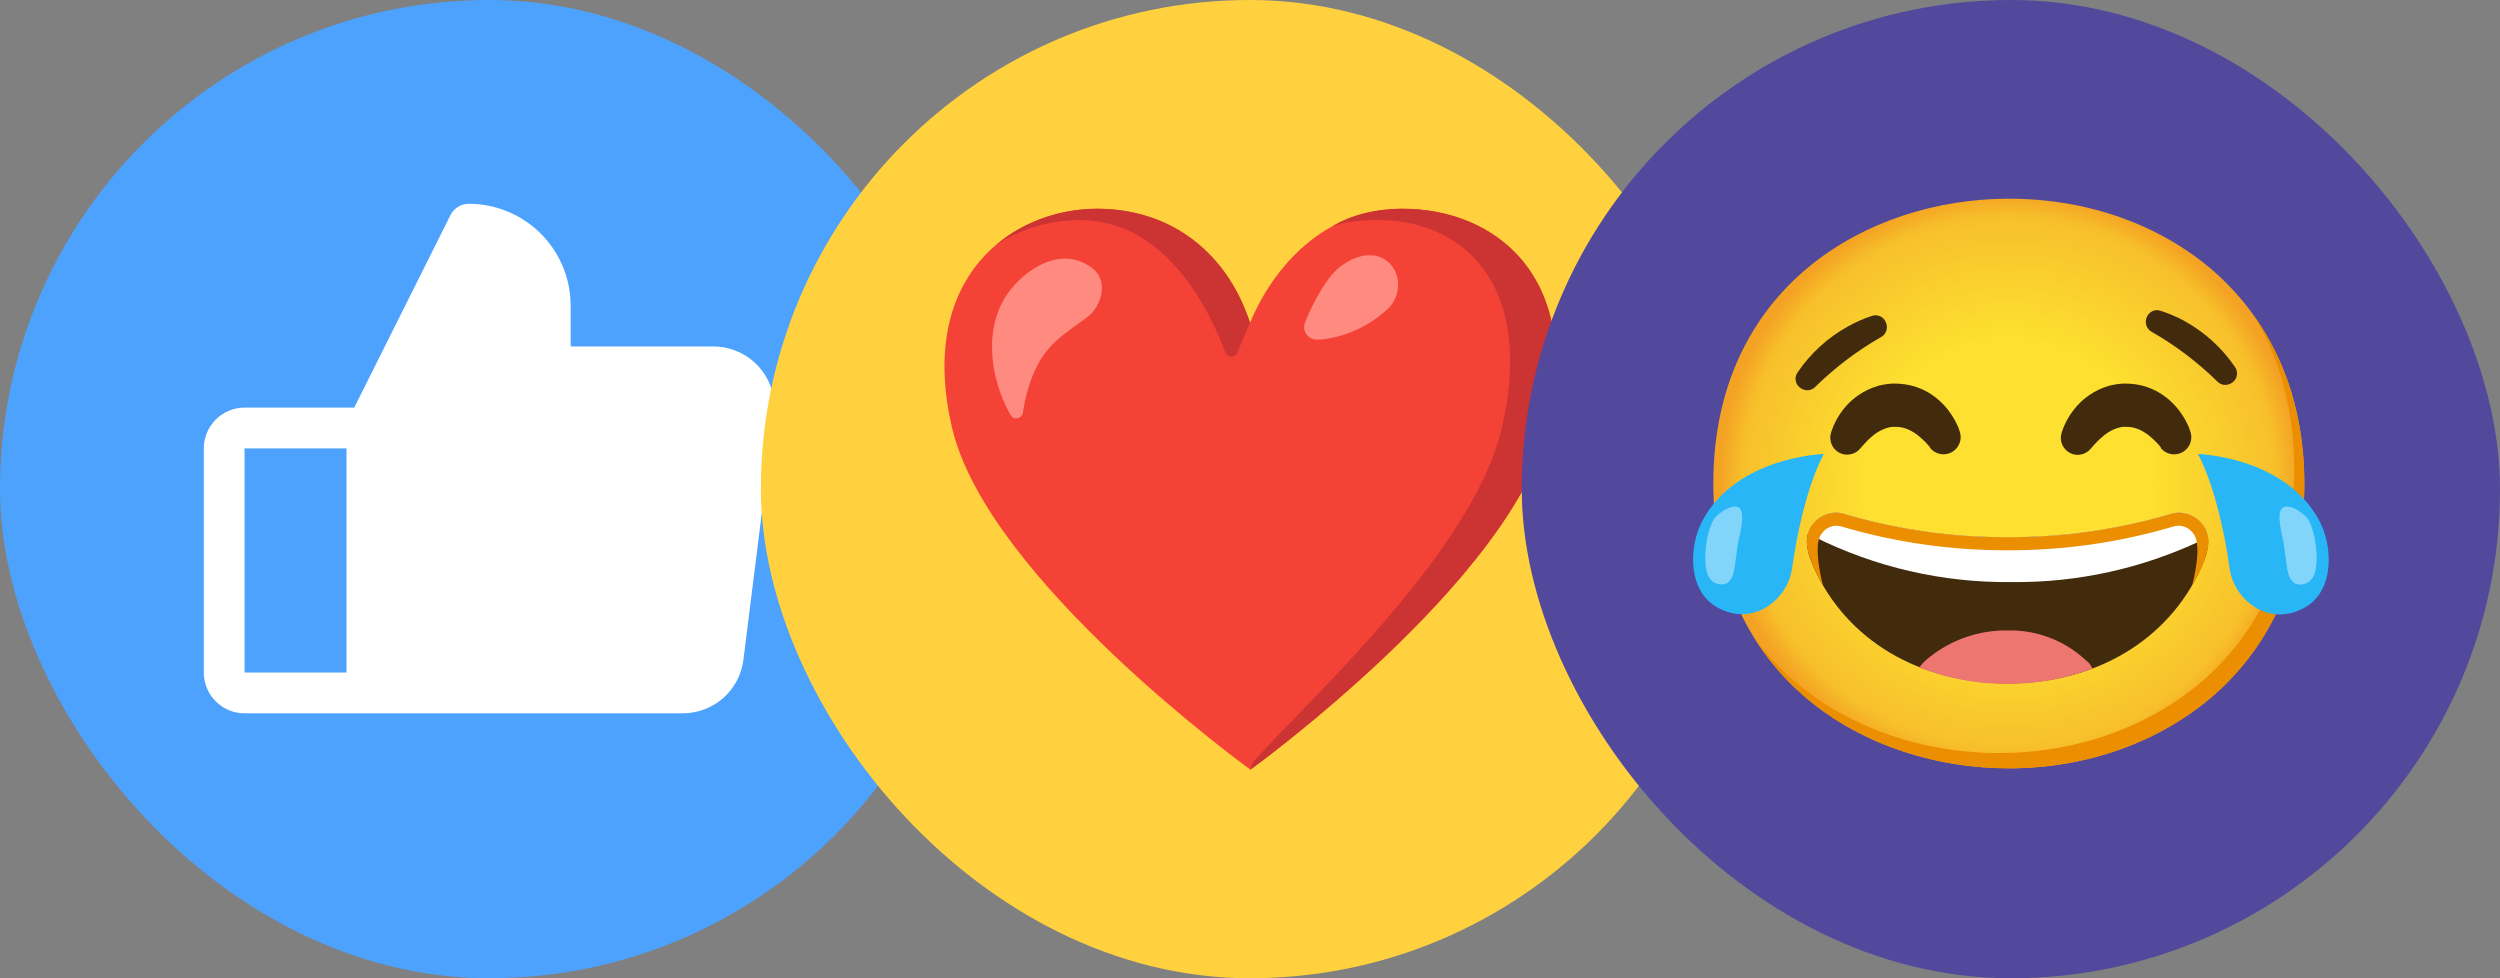 <svg width="46" height="18" viewBox="0 0 46 18" fill="none" xmlns="http://www.w3.org/2000/svg">
<rect x="0" y="0" width="46" height="18" fill="#808080" stroke="none"/>
<rect width="18" height="18" rx="9" fill="#4DA2FE"/>
<path d="M13.969 6.756C13.863 6.636 13.733 6.54 13.588 6.475C13.442 6.409 13.285 6.375 13.125 6.375H10.5V5.625C10.5 5.128 10.303 4.651 9.951 4.299C9.599 3.948 9.122 3.75 8.625 3.75C8.555 3.75 8.487 3.769 8.428 3.806C8.368 3.842 8.321 3.895 8.289 3.957L6.518 7.5H4.5C4.301 7.5 4.11 7.579 3.97 7.72C3.829 7.86 3.75 8.051 3.75 8.25V12.375C3.75 12.574 3.829 12.765 3.97 12.905C4.11 13.046 4.301 13.125 4.5 13.125H12.562C12.837 13.125 13.101 13.025 13.307 12.844C13.512 12.663 13.645 12.413 13.679 12.141L14.242 7.641C14.261 7.482 14.248 7.321 14.2 7.169C14.153 7.016 14.074 6.875 13.969 6.756ZM4.5 8.25H6.375V12.375H4.5V8.25Z" fill="white"/>
<rect x="14" width="18" height="18" rx="9" fill="#FFD13E"/>
<g clip-path="url(#clip0_859_9905)">
<path d="M25.811 3.841C23.757 3.841 23.003 5.94 23.003 5.94C23.003 5.94 22.258 3.841 20.19 3.841C18.636 3.841 16.864 5.073 17.518 7.873C18.173 10.673 23.008 14.162 23.008 14.162C23.008 14.162 27.826 10.673 28.482 7.873C29.136 5.073 27.491 3.841 25.811 3.841Z" fill="#F44336"/>
<path d="M19.873 4.05C21.486 4.05 22.287 5.783 22.545 6.486C22.582 6.586 22.721 6.589 22.764 6.491L23 5.939C22.667 4.876 21.752 3.841 20.19 3.841C19.543 3.841 18.86 4.055 18.328 4.506C18.798 4.197 19.348 4.05 19.873 4.05Z" fill="#CC3333"/>
<path d="M25.811 3.841C25.316 3.841 24.864 3.949 24.511 4.166C24.759 4.071 25.065 4.05 25.369 4.05C26.889 4.05 28.249 5.202 27.635 7.866C27.108 10.152 24.029 12.926 23.089 13.985C23.029 14.052 23.008 14.161 23.008 14.161C23.008 14.161 27.826 10.672 28.481 7.872C29.136 5.073 27.494 3.841 25.811 3.841Z" fill="#CC3333"/>
<path d="M18.597 5.327C18.949 4.888 19.577 4.525 20.11 4.944C20.397 5.169 20.272 5.633 20.014 5.828C19.639 6.113 19.313 6.284 19.084 6.73C18.947 6.999 18.865 7.292 18.822 7.591C18.805 7.709 18.651 7.738 18.593 7.634C18.197 6.933 18.085 5.967 18.597 5.327Z" fill="#FF8A80"/>
<path d="M24.234 6.249C24.069 6.249 23.952 6.09 24.012 5.936C24.124 5.653 24.268 5.379 24.442 5.136C24.699 4.776 25.187 4.566 25.496 4.784C25.813 5.007 25.772 5.454 25.55 5.669C25.073 6.131 24.471 6.249 24.234 6.249Z" fill="#FF8A80"/>
</g>
<rect x="28" width="18" height="18" rx="9" fill="#52489C"/>
<g clip-path="url(#clip1_859_9905)">
<path d="M36.963 14.137C34.347 14.137 31.525 12.497 31.525 8.897C31.525 5.297 34.347 3.656 36.963 3.656C38.416 3.656 39.756 4.134 40.75 5.006C41.828 5.963 42.4 7.312 42.4 8.897C42.4 10.481 41.828 11.822 40.75 12.778C39.756 13.65 38.406 14.137 36.963 14.137Z" fill="url(#paint0_radial_859_9905)"/>
<path d="M41.452 5.781C41.952 6.588 42.213 7.548 42.213 8.615C42.213 10.2 41.641 11.54 40.563 12.497C39.569 13.368 38.219 13.856 36.775 13.856C35.082 13.856 33.306 13.167 32.258 11.705C33.267 13.361 35.165 14.137 36.963 14.137C38.406 14.137 39.756 13.65 40.75 12.778C41.828 11.822 42.4 10.481 42.4 8.897C42.4 7.702 42.075 6.641 41.452 5.781Z" fill="#EB8F00"/>
<path d="M34.698 5.926C34.656 5.827 34.544 5.776 34.443 5.813C34.291 5.862 34.144 5.927 34.005 6.005C33.633 6.209 33.316 6.499 33.078 6.849C33.012 6.938 33.029 7.062 33.116 7.13C33.162 7.168 33.222 7.187 33.282 7.18C33.327 7.173 33.368 7.151 33.4 7.119C33.76 6.766 34.163 6.46 34.599 6.209L34.609 6.204C34.709 6.15 34.748 6.027 34.698 5.926Z" fill="#422B0D"/>
<path d="M39.502 5.832C39.544 5.733 39.656 5.682 39.757 5.719C39.908 5.768 40.054 5.83 40.194 5.906C40.565 6.111 40.883 6.4 41.122 6.75C41.187 6.839 41.17 6.963 41.084 7.031C41.038 7.07 40.978 7.088 40.918 7.081C40.873 7.075 40.832 7.053 40.8 7.02C40.44 6.668 40.037 6.362 39.601 6.111L39.59 6.105C39.494 6.052 39.455 5.933 39.502 5.832Z" fill="#422B0D"/>
<path d="M40.569 9.715C40.438 9.478 40.153 9.373 39.9 9.469C38.938 9.749 37.941 9.889 36.938 9.884C35.936 9.889 34.939 9.749 33.977 9.469C33.725 9.373 33.44 9.477 33.308 9.713C33.181 9.948 33.273 10.221 33.38 10.456C33.982 11.778 35.309 12.569 36.931 12.574H36.946C38.568 12.574 39.894 11.778 40.497 10.456C40.604 10.219 40.697 9.95 40.569 9.715Z" fill="#422B0D"/>
<path d="M38.439 12.201C38.404 12.169 38.369 12.14 38.333 12.107C37.951 11.771 37.456 11.59 36.946 11.6C36.421 11.592 35.91 11.766 35.5 12.094C35.465 12.123 35.427 12.151 35.392 12.188C35.358 12.224 35.339 12.251 35.316 12.282C35.832 12.483 36.381 12.586 36.935 12.584H36.95C37.481 12.584 38.007 12.489 38.504 12.302C38.485 12.267 38.464 12.233 38.439 12.201Z" fill="#ED7770"/>
<path d="M39.9 9.468C38.938 9.749 37.94 9.888 36.938 9.884C35.936 9.888 34.939 9.749 33.977 9.468C33.724 9.373 33.44 9.476 33.308 9.712C33.289 9.748 33.275 9.785 33.265 9.824C33.296 9.84 33.332 9.856 33.374 9.873C34.503 10.438 35.75 10.725 37.012 10.71C38.223 10.724 39.419 10.46 40.512 9.941C40.556 9.922 40.593 9.904 40.625 9.888C40.618 9.827 40.598 9.767 40.569 9.712C40.438 9.476 40.153 9.372 39.9 9.468Z" fill="white"/>
<path d="M40.573 9.716C40.44 9.478 40.154 9.373 39.899 9.469C38.937 9.749 37.94 9.889 36.938 9.884C35.936 9.889 34.939 9.749 33.977 9.469C33.725 9.373 33.44 9.477 33.308 9.713C33.181 9.948 33.273 10.221 33.38 10.456C33.428 10.562 33.482 10.666 33.541 10.767C33.541 10.767 33.344 10.037 33.515 9.825C33.573 9.735 33.67 9.679 33.777 9.673C33.821 9.673 33.864 9.681 33.906 9.694C34.885 9.982 35.901 10.127 36.921 10.125H36.954C37.975 10.127 38.99 9.982 39.969 9.694C40.011 9.681 40.055 9.673 40.099 9.673C40.206 9.679 40.304 9.735 40.362 9.825C40.535 10.037 40.336 10.769 40.336 10.769C40.394 10.669 40.452 10.566 40.501 10.459C40.608 10.224 40.7 9.952 40.573 9.716Z" fill="#EB8F00"/>
<path d="M40.44 8.353C40.44 8.353 42.033 8.397 42.67 9.571C42.936 10.064 42.951 10.884 42.4 11.183C41.733 11.549 41.108 11.029 41.028 10.474C40.814 8.968 40.44 8.353 40.44 8.353Z" fill="#29B6F6"/>
<path d="M42.556 10.619C42.493 10.733 42.355 10.783 42.234 10.735C42.126 10.678 42.097 10.54 42.081 10.419L42.029 10.044C42.007 9.895 41.855 9.412 42.015 9.333C42.141 9.272 42.384 9.442 42.456 9.541C42.612 9.764 42.686 10.399 42.556 10.619Z" fill="#81D4FA"/>
<path d="M42.015 9.338C42.142 9.277 42.384 9.447 42.456 9.546C42.612 9.764 42.686 10.4 42.556 10.619C42.493 10.733 42.355 10.783 42.234 10.735C42.127 10.678 42.097 10.54 42.081 10.419L42.029 10.044" fill="#81D4FA"/>
<path d="M33.56 8.353C33.56 8.353 31.967 8.397 31.33 9.571C31.064 10.06 31.053 10.875 31.6 11.178C32.267 11.545 32.892 11.024 32.972 10.469C33.186 8.968 33.56 8.353 33.56 8.353Z" fill="#29B6F6"/>
<path d="M31.444 10.619C31.507 10.733 31.645 10.783 31.766 10.735C31.874 10.678 31.903 10.54 31.92 10.419L31.971 10.044C31.993 9.895 32.145 9.412 31.985 9.333C31.859 9.272 31.616 9.442 31.545 9.541C31.388 9.764 31.314 10.399 31.444 10.619Z" fill="#81D4FA"/>
<path d="M35.514 8.238L35.5 8.217L35.48 8.192C35.473 8.182 35.465 8.173 35.456 8.165L35.399 8.107C35.374 8.082 35.347 8.058 35.317 8.033C35.255 7.979 35.186 7.936 35.111 7.902C35.039 7.87 34.96 7.854 34.881 7.854C34.914 7.854 34.89 7.854 34.897 7.854H34.844C34.834 7.853 34.826 7.853 34.816 7.854C34.8 7.855 34.783 7.858 34.766 7.862C34.727 7.871 34.689 7.884 34.653 7.899C34.578 7.931 34.508 7.975 34.446 8.029C34.396 8.071 34.348 8.117 34.304 8.167L34.25 8.227L34.222 8.259C34.109 8.388 33.913 8.401 33.783 8.289C33.687 8.204 33.652 8.068 33.695 7.947L33.706 7.917C33.714 7.898 33.721 7.868 33.739 7.832C33.782 7.731 33.839 7.634 33.906 7.547C34.07 7.33 34.301 7.173 34.562 7.098C34.616 7.084 34.67 7.074 34.726 7.066C34.754 7.066 34.795 7.058 34.807 7.058H34.878C34.984 7.059 35.09 7.074 35.193 7.101C35.292 7.128 35.386 7.167 35.475 7.218C35.62 7.303 35.748 7.416 35.85 7.55C35.919 7.641 35.978 7.739 36.024 7.844C36.032 7.859 36.038 7.874 36.042 7.89C36.047 7.902 36.049 7.913 36.052 7.921L36.061 7.946C36.114 8.112 36.023 8.29 35.857 8.344C35.733 8.384 35.595 8.343 35.513 8.241L35.514 8.238Z" fill="#422B0D"/>
<path d="M39.764 8.238L39.747 8.217L39.727 8.192C39.72 8.182 39.712 8.173 39.703 8.165L39.645 8.107C39.619 8.08 39.592 8.056 39.564 8.033C39.502 7.979 39.433 7.936 39.358 7.902C39.286 7.87 39.207 7.854 39.128 7.854C39.161 7.854 39.136 7.854 39.144 7.854H39.09C39.08 7.853 39.072 7.853 39.062 7.854C39.046 7.855 39.029 7.858 39.012 7.862C38.973 7.871 38.935 7.884 38.898 7.899C38.822 7.933 38.751 7.978 38.688 8.033C38.637 8.076 38.59 8.122 38.546 8.17L38.492 8.23L38.464 8.262C38.351 8.392 38.155 8.405 38.026 8.292C37.929 8.208 37.894 8.072 37.938 7.951L37.948 7.921C37.956 7.901 37.964 7.871 37.981 7.836C38.026 7.733 38.083 7.636 38.152 7.547C38.316 7.33 38.547 7.173 38.808 7.098C38.862 7.084 38.916 7.074 38.971 7.066C39 7.066 39.041 7.058 39.053 7.058H39.124C39.23 7.059 39.336 7.074 39.439 7.101C39.537 7.129 39.631 7.168 39.719 7.219C39.864 7.303 39.992 7.417 40.094 7.551C40.133 7.601 40.168 7.655 40.2 7.71C40.225 7.754 40.248 7.799 40.268 7.845C40.276 7.86 40.281 7.875 40.286 7.891C40.286 7.903 40.293 7.914 40.296 7.922L40.305 7.947C40.358 8.113 40.267 8.291 40.101 8.345C39.977 8.385 39.839 8.344 39.757 8.242L39.764 8.238Z" fill="#422B0D"/>
</g>
<defs>
<radialGradient id="paint0_radial_859_9905" cx="0" cy="0" r="1" gradientUnits="userSpaceOnUse" gradientTransform="translate(36.963 8.897) scale(5.34)">
<stop offset="0.5" stop-color="#FDE030"/>
<stop offset="0.92" stop-color="#F7C02B"/>
<stop offset="1" stop-color="#F4A223"/>
</radialGradient>
<clipPath id="clip0_859_9905">
<rect width="12" height="12" fill="white" transform="translate(17 3)"/>
</clipPath>
<clipPath id="clip1_859_9905">
<rect width="12" height="12" fill="white" transform="translate(31 3)"/>
</clipPath>
</defs>
</svg>
